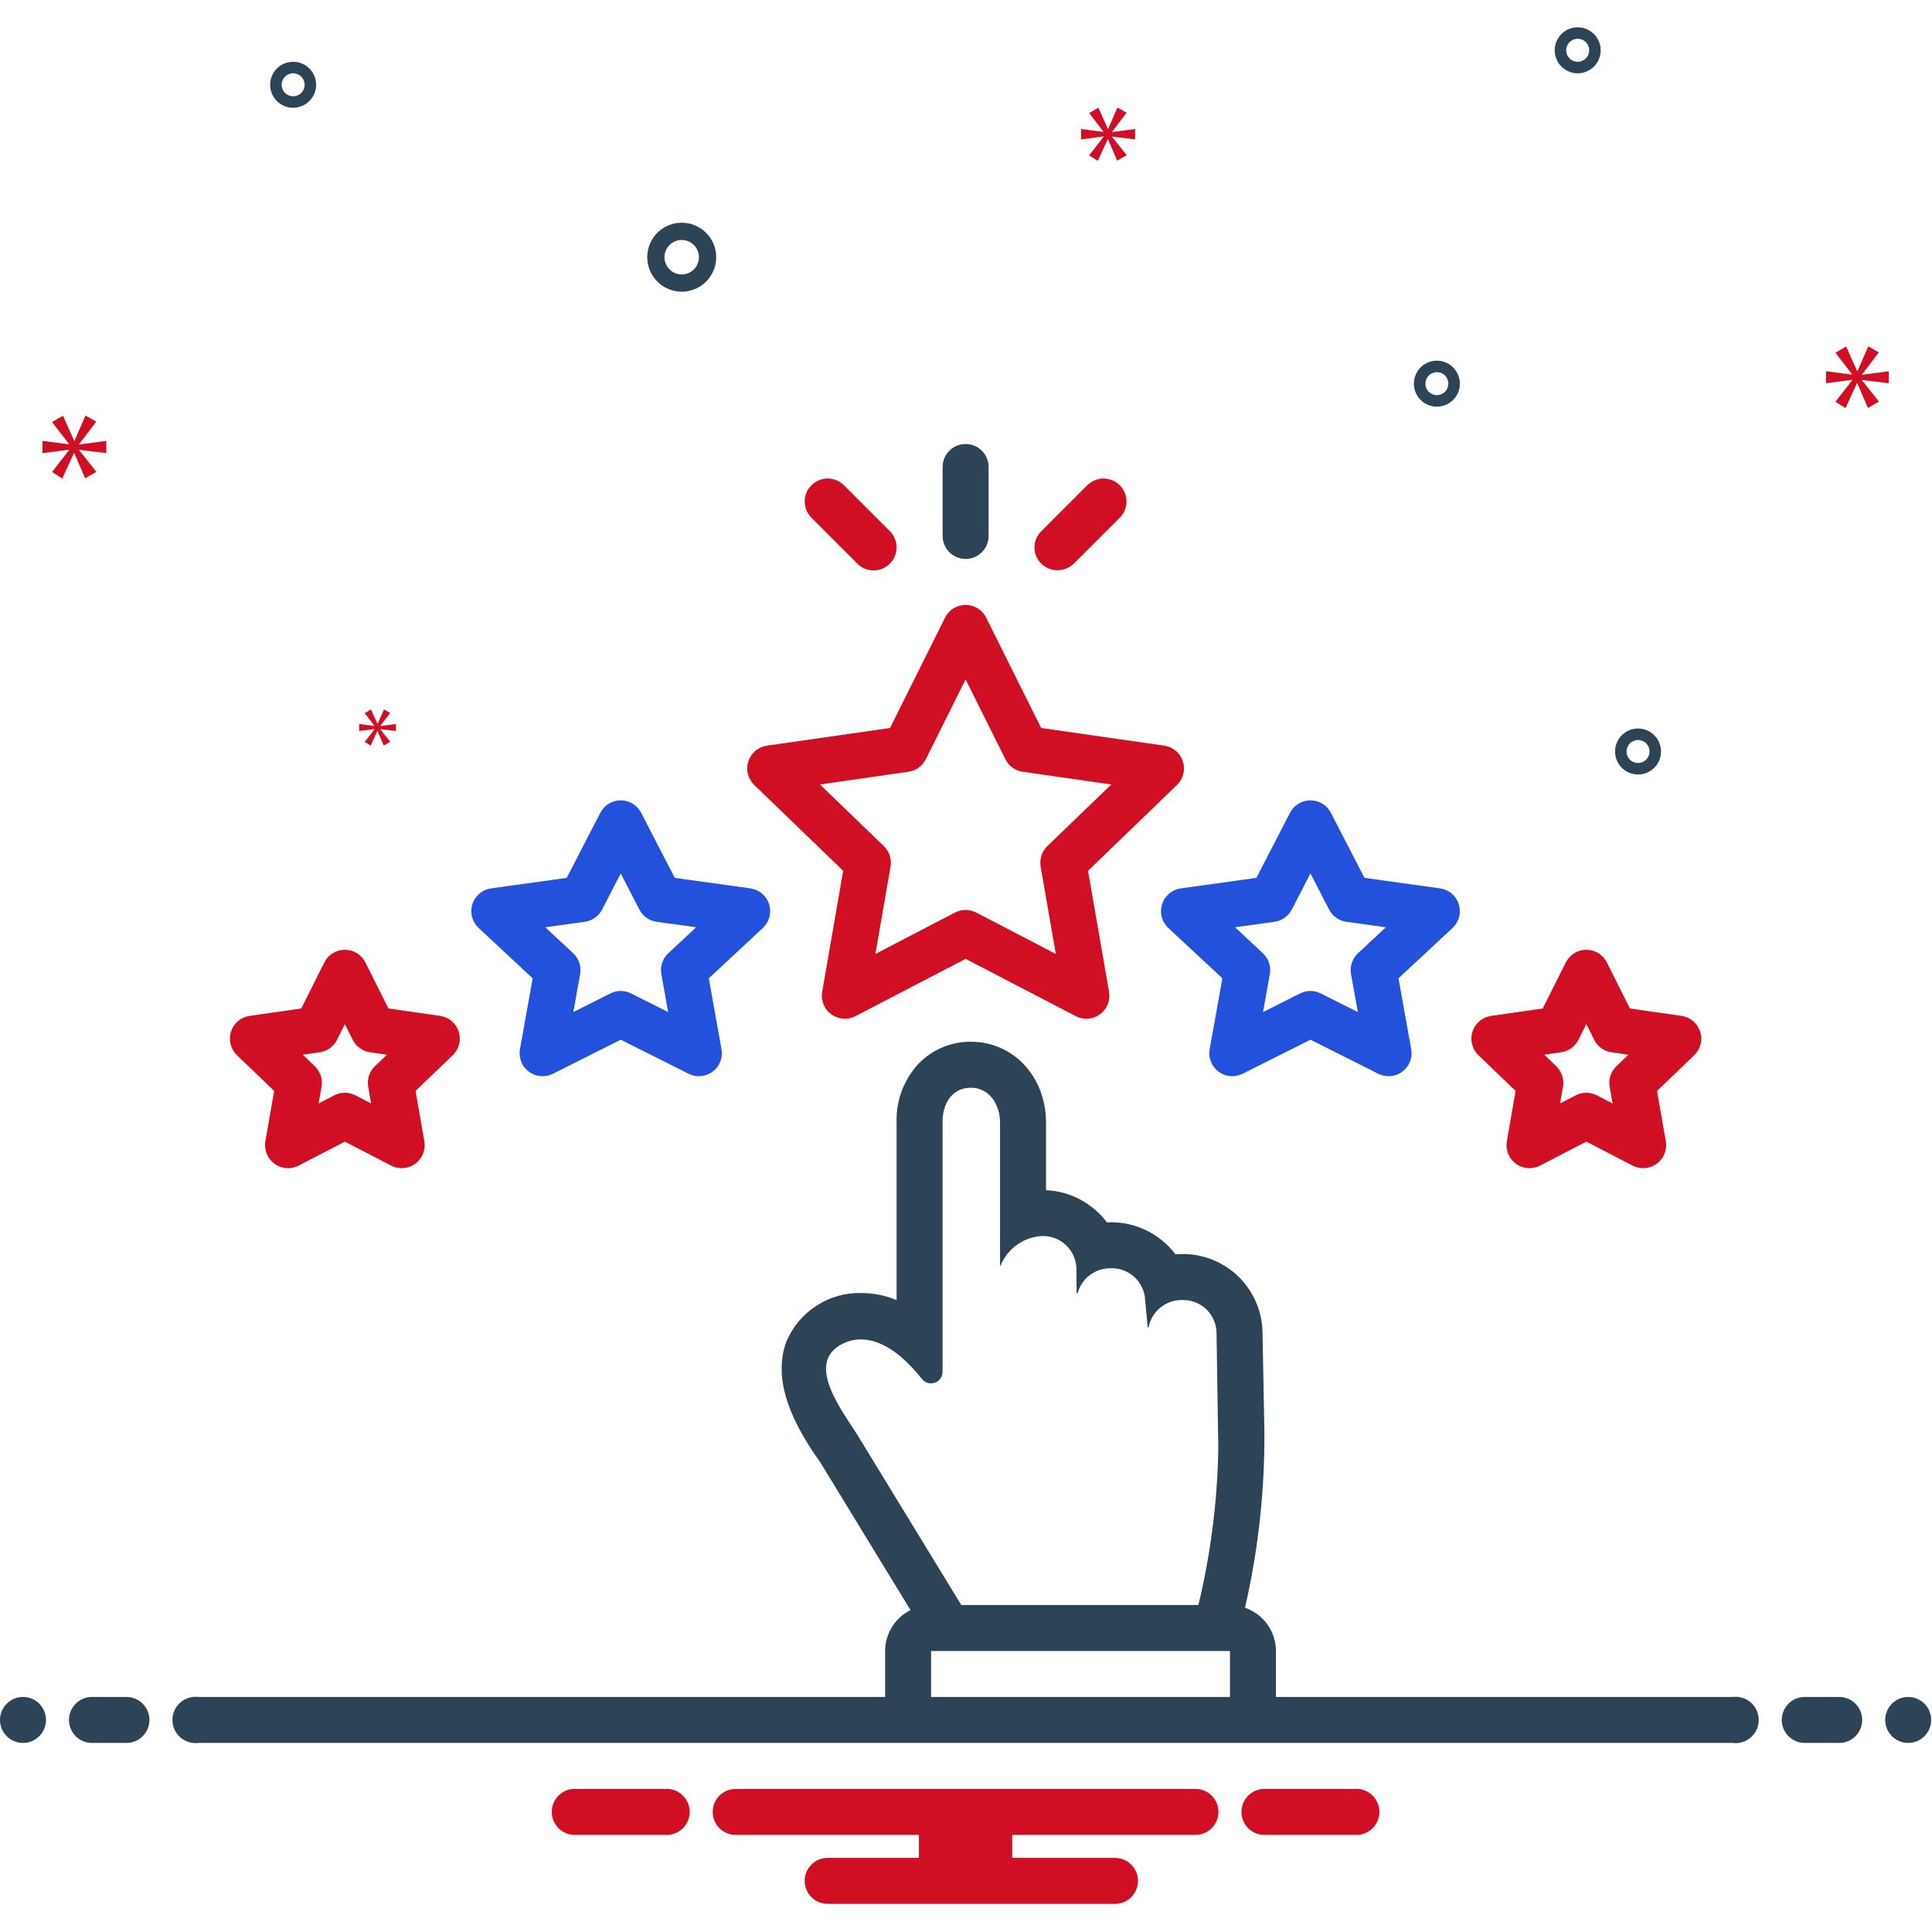 <svg width="111" height="111" viewBox="0 0 111 111" fill="none" xmlns="http://www.w3.org/2000/svg">
<g clip-path="url(#clip0_1457_4030)">
<path d="M55.478 32.114C55.828 32.114 56.164 31.974 56.412 31.727C56.659 31.479 56.798 31.143 56.798 30.793V26.83C56.798 26.48 56.659 26.144 56.412 25.896C56.164 25.648 55.828 25.509 55.478 25.509C55.127 25.509 54.791 25.648 54.544 25.896C54.296 26.144 54.157 26.48 54.157 26.83V30.793C54.157 31.143 54.296 31.479 54.544 31.727C54.791 31.974 55.127 32.114 55.478 32.114Z" fill="#2D4356"/>
<path d="M49.26 32.387C49.508 32.634 49.844 32.773 50.193 32.772C50.543 32.772 50.879 32.633 51.126 32.385C51.373 32.138 51.513 31.803 51.513 31.453C51.513 31.103 51.375 30.767 51.128 30.519L48.486 27.878C48.238 27.631 47.903 27.492 47.553 27.493C47.203 27.493 46.867 27.632 46.62 27.88C46.373 28.127 46.234 28.462 46.233 28.812C46.233 29.162 46.371 29.498 46.618 29.745L49.26 32.387ZM60.761 32.758C61.109 32.762 61.444 32.629 61.695 32.387L64.336 29.745C64.583 29.498 64.721 29.162 64.721 28.812C64.72 28.463 64.581 28.128 64.334 27.88C64.087 27.633 63.752 27.494 63.402 27.493C63.052 27.493 62.717 27.631 62.469 27.878L59.827 30.519C59.64 30.702 59.512 30.936 59.46 31.192C59.407 31.448 59.433 31.714 59.534 31.956C59.635 32.197 59.805 32.402 60.024 32.545C60.243 32.688 60.499 32.762 60.761 32.758V32.758ZM48.443 50.028L47.237 56.984C47.195 57.227 47.222 57.476 47.314 57.705C47.406 57.933 47.56 58.131 47.759 58.276C47.958 58.422 48.193 58.508 48.438 58.527C48.684 58.546 48.93 58.495 49.148 58.382L55.477 55.09L61.807 58.382C62.025 58.495 62.271 58.546 62.517 58.527C62.762 58.508 62.997 58.422 63.196 58.276C63.395 58.131 63.549 57.933 63.641 57.705C63.733 57.476 63.76 57.227 63.718 56.984L62.512 50.028L67.622 45.099C67.8 44.928 67.926 44.709 67.986 44.47C68.046 44.23 68.038 43.978 67.962 43.743C67.886 43.507 67.745 43.298 67.556 43.139C67.367 42.979 67.137 42.876 66.892 42.841L59.82 41.825L56.66 35.487C56.55 35.267 56.381 35.082 56.173 34.953C55.964 34.824 55.723 34.755 55.477 34.755C55.232 34.755 54.991 34.824 54.782 34.953C54.574 35.082 54.405 35.267 54.295 35.487L51.135 41.825L44.062 42.841C43.817 42.876 43.587 42.98 43.398 43.139C43.209 43.298 43.069 43.508 42.993 43.743C42.917 43.978 42.909 44.23 42.969 44.47C43.029 44.709 43.155 44.928 43.333 45.099L48.443 50.028ZM52.196 44.341C52.407 44.31 52.608 44.229 52.781 44.104C52.954 43.979 53.094 43.814 53.19 43.623L55.477 39.036L57.764 43.623C57.86 43.814 58 43.979 58.173 44.104C58.346 44.229 58.547 44.31 58.759 44.341L63.845 45.072L60.174 48.613C60.019 48.763 59.902 48.948 59.835 49.153C59.768 49.358 59.753 49.577 59.789 49.789L60.66 54.807L56.087 52.428C55.899 52.331 55.69 52.279 55.477 52.279C55.265 52.279 55.056 52.331 54.868 52.428L50.295 54.807L51.165 49.789C51.202 49.577 51.186 49.358 51.119 49.153C51.052 48.948 50.936 48.763 50.781 48.613L47.11 45.072L52.196 44.341Z" fill="#D00F24"/>
<path d="M43.11 51.04L38.768 50.437L36.837 46.697C36.726 46.482 36.558 46.301 36.35 46.175C36.144 46.049 35.906 45.982 35.663 45.982C35.421 45.982 35.183 46.049 34.976 46.175C34.769 46.301 34.601 46.482 34.49 46.697L32.559 50.437L28.217 51.04C27.97 51.075 27.737 51.178 27.547 51.339C27.356 51.501 27.215 51.712 27.139 51.95C27.064 52.189 27.058 52.443 27.121 52.685C27.185 52.926 27.316 53.145 27.498 53.315L30.604 56.208L29.873 60.278C29.83 60.52 29.855 60.769 29.945 60.997C30.035 61.225 30.187 61.423 30.383 61.57C30.58 61.717 30.813 61.806 31.058 61.828C31.302 61.849 31.547 61.802 31.767 61.692L35.663 59.734L39.56 61.692C39.779 61.802 40.025 61.849 40.269 61.828C40.514 61.806 40.747 61.717 40.944 61.57C41.14 61.423 41.292 61.225 41.382 60.997C41.472 60.769 41.497 60.52 41.453 60.278L40.723 56.208L43.828 53.315C44.011 53.145 44.142 52.926 44.205 52.685C44.269 52.443 44.263 52.189 44.188 51.95C44.112 51.712 43.971 51.501 43.78 51.339C43.59 51.178 43.357 51.075 43.11 51.04L43.11 51.04ZM38.395 54.767C38.234 54.917 38.112 55.106 38.043 55.316C37.973 55.525 37.957 55.749 37.996 55.966L38.387 58.146L36.257 57.076C36.072 56.983 35.869 56.935 35.663 56.935C35.458 56.935 35.254 56.983 35.07 57.076L32.94 58.146L33.331 55.966C33.37 55.749 33.354 55.525 33.284 55.316C33.214 55.106 33.093 54.917 32.931 54.767L31.331 53.275L33.6 52.96C33.809 52.931 34.009 52.852 34.181 52.73C34.354 52.608 34.495 52.446 34.592 52.258L35.663 50.182L36.735 52.258C36.832 52.446 36.973 52.608 37.145 52.73C37.318 52.852 37.517 52.931 37.727 52.96L39.996 53.275L38.395 54.767Z" fill="#2451DB"/>
<path d="M25.285 58.366L22.318 57.941L20.995 55.298C20.885 55.079 20.716 54.894 20.508 54.765C20.299 54.637 20.059 54.568 19.814 54.568C19.569 54.568 19.328 54.637 19.119 54.765C18.911 54.894 18.742 55.079 18.632 55.298L17.309 57.941L14.343 58.366C14.098 58.401 13.868 58.504 13.678 58.664C13.489 58.823 13.349 59.033 13.273 59.268C13.197 59.504 13.189 59.756 13.249 59.996C13.31 60.236 13.437 60.454 13.615 60.626L15.75 62.677L15.247 65.569C15.205 65.812 15.231 66.061 15.323 66.289C15.415 66.518 15.569 66.716 15.768 66.861C15.966 67.007 16.201 67.094 16.447 67.113C16.692 67.132 16.938 67.082 17.156 66.968L19.814 65.591L22.471 66.968C22.69 67.082 22.935 67.132 23.181 67.113C23.426 67.094 23.661 67.007 23.86 66.861C24.058 66.716 24.212 66.518 24.304 66.289C24.396 66.061 24.422 65.812 24.38 65.569L23.877 62.677L26.012 60.626C26.191 60.454 26.317 60.236 26.378 59.996C26.439 59.756 26.43 59.504 26.355 59.268C26.279 59.033 26.138 58.823 25.949 58.664C25.76 58.504 25.529 58.401 25.285 58.366ZM21.54 61.259C21.384 61.409 21.267 61.595 21.2 61.8C21.133 62.006 21.117 62.225 21.154 62.438L21.321 63.397L20.422 62.931C20.234 62.833 20.025 62.782 19.814 62.782C19.602 62.782 19.394 62.833 19.206 62.931L18.306 63.397L18.473 62.438C18.51 62.225 18.494 62.006 18.427 61.8C18.36 61.595 18.243 61.409 18.087 61.259L17.398 60.597L18.368 60.457C18.579 60.427 18.78 60.346 18.953 60.222C19.126 60.097 19.267 59.932 19.362 59.742L19.814 58.839L20.265 59.742C20.361 59.932 20.501 60.097 20.674 60.222C20.847 60.346 21.048 60.427 21.259 60.457L22.23 60.597L21.54 61.259Z" fill="#D00F24"/>
<path d="M82.736 51.04L78.394 50.437L76.463 46.697C76.352 46.482 76.183 46.301 75.976 46.175C75.769 46.049 75.532 45.982 75.289 45.982C75.047 45.982 74.809 46.049 74.602 46.175C74.395 46.301 74.227 46.482 74.115 46.697L72.184 50.437L67.843 51.04C67.595 51.075 67.363 51.178 67.172 51.34C66.981 51.501 66.84 51.712 66.765 51.951C66.69 52.189 66.684 52.443 66.747 52.685C66.811 52.926 66.941 53.145 67.124 53.315L70.23 56.208L69.499 60.278C69.456 60.52 69.48 60.769 69.57 60.997C69.66 61.225 69.812 61.423 70.009 61.57C70.205 61.717 70.439 61.806 70.683 61.828C70.927 61.849 71.173 61.802 71.392 61.692L75.289 59.734L79.187 61.692C79.406 61.802 79.651 61.849 79.895 61.828C80.14 61.806 80.373 61.717 80.57 61.57C80.766 61.423 80.918 61.225 81.008 60.997C81.098 60.769 81.123 60.52 81.079 60.278L80.349 56.208L83.454 53.315C83.637 53.145 83.768 52.926 83.831 52.685C83.895 52.443 83.889 52.189 83.813 51.951C83.738 51.712 83.597 51.501 83.406 51.34C83.216 51.178 82.983 51.075 82.736 51.04L82.736 51.04ZM78.021 54.767C77.86 54.917 77.738 55.106 77.668 55.316C77.599 55.525 77.582 55.749 77.621 55.966L78.013 58.146L75.882 57.076C75.698 56.983 75.495 56.935 75.289 56.935C75.083 56.935 74.88 56.983 74.697 57.076L72.566 58.146L72.957 55.966C72.996 55.749 72.98 55.525 72.91 55.316C72.84 55.106 72.719 54.917 72.557 54.767L70.956 53.275L73.226 52.96C73.435 52.931 73.635 52.852 73.807 52.73C73.98 52.607 74.121 52.446 74.218 52.258L75.289 50.182L76.361 52.258C76.458 52.446 76.598 52.607 76.771 52.73C76.944 52.852 77.143 52.931 77.353 52.96L79.622 53.275L78.021 54.767Z" fill="#2451DB"/>
<path d="M97.68 59.268C97.604 59.033 97.464 58.823 97.275 58.664C97.085 58.504 96.855 58.401 96.61 58.366L93.644 57.941L92.321 55.298C92.211 55.079 92.042 54.894 91.834 54.765C91.625 54.637 91.385 54.568 91.14 54.568C90.895 54.568 90.654 54.637 90.446 54.765C90.237 54.894 90.069 55.079 89.959 55.298L88.635 57.941L85.669 58.366C85.424 58.401 85.194 58.504 85.005 58.664C84.816 58.823 84.675 59.033 84.599 59.268C84.523 59.504 84.515 59.756 84.576 59.996C84.636 60.236 84.763 60.454 84.941 60.626L87.077 62.677L86.573 65.569C86.531 65.812 86.557 66.061 86.649 66.289C86.741 66.518 86.895 66.716 87.093 66.861C87.292 67.007 87.527 67.094 87.772 67.113C88.018 67.132 88.263 67.082 88.482 66.968L91.14 65.591L93.798 66.968C94.016 67.082 94.262 67.132 94.507 67.113C94.753 67.094 94.988 67.007 95.186 66.861C95.385 66.716 95.539 66.518 95.631 66.289C95.723 66.061 95.749 65.812 95.707 65.569L95.203 62.677L97.338 60.626C97.517 60.454 97.644 60.236 97.704 59.996C97.764 59.756 97.756 59.504 97.68 59.268ZM92.866 61.259C92.71 61.409 92.594 61.595 92.526 61.8C92.459 62.006 92.443 62.225 92.48 62.438L92.647 63.397L91.747 62.931C91.56 62.833 91.351 62.782 91.14 62.782C90.928 62.782 90.72 62.833 90.532 62.931L89.632 63.397L89.8 62.438C89.837 62.225 89.821 62.006 89.753 61.8C89.686 61.595 89.569 61.409 89.413 61.259L88.724 60.597L89.695 60.457C89.906 60.427 90.106 60.346 90.279 60.222C90.453 60.097 90.593 59.932 90.688 59.742L91.14 58.84L91.591 59.742C91.687 59.932 91.827 60.097 92 60.222C92.173 60.346 92.374 60.427 92.585 60.457L93.556 60.597L92.866 61.259Z" fill="#D00F24"/>
<path d="M1.321 100.138C2.05 100.138 2.642 99.546 2.642 98.817C2.642 98.088 2.05 97.496 1.321 97.496C0.591 97.496 0 98.088 0 98.817C0 99.546 0.591 100.138 1.321 100.138Z" fill="#2D4356"/>
<path d="M7.265 97.496H5.284C4.933 97.496 4.597 97.635 4.35 97.883C4.102 98.131 3.963 98.467 3.963 98.817C3.963 99.167 4.102 99.503 4.35 99.751C4.597 99.999 4.933 100.138 5.284 100.138H7.265C7.615 100.138 7.951 99.999 8.199 99.751C8.446 99.503 8.586 99.167 8.586 98.817C8.586 98.467 8.446 98.131 8.199 97.883C7.951 97.635 7.615 97.496 7.265 97.496ZM105.669 97.496H103.688C103.337 97.496 103.001 97.635 102.754 97.883C102.506 98.131 102.367 98.467 102.367 98.817C102.367 99.167 102.506 99.503 102.754 99.751C103.001 99.999 103.337 100.138 103.688 100.138H105.669C106.019 100.138 106.355 99.999 106.603 99.751C106.85 99.503 106.99 99.167 106.99 98.817C106.99 98.467 106.85 98.131 106.603 97.883C106.355 97.635 106.019 97.496 105.669 97.496Z" fill="#2D4356"/>
<path d="M109.632 100.138C110.361 100.138 110.953 99.546 110.953 98.817C110.953 98.088 110.361 97.496 109.632 97.496C108.902 97.496 108.311 98.088 108.311 98.817C108.311 99.546 108.902 100.138 109.632 100.138Z" fill="#2D4356"/>
<path d="M78.032 102.779H72.546C72.214 102.806 71.904 102.957 71.678 103.201C71.452 103.446 71.326 103.767 71.326 104.1C71.326 104.433 71.452 104.754 71.678 104.999C71.904 105.244 72.214 105.394 72.546 105.421H78.032C78.364 105.394 78.674 105.244 78.9 104.999C79.126 104.754 79.252 104.433 79.252 104.1C79.252 103.767 79.126 103.446 78.9 103.201C78.674 102.957 78.364 102.806 78.032 102.779ZM38.407 102.779H32.92C32.588 102.806 32.278 102.957 32.052 103.201C31.826 103.446 31.701 103.767 31.701 104.1C31.701 104.433 31.826 104.754 32.052 104.999C32.278 105.244 32.588 105.394 32.92 105.421H38.407C38.739 105.394 39.048 105.244 39.275 104.999C39.5 104.754 39.626 104.433 39.626 104.1C39.626 103.767 39.5 103.446 39.275 103.201C39.048 102.957 38.739 102.806 38.407 102.779ZM68.685 102.779H42.268C41.917 102.779 41.581 102.918 41.334 103.166C41.086 103.414 40.947 103.75 40.947 104.1C40.947 104.45 41.086 104.786 41.334 105.034C41.581 105.282 41.917 105.421 42.268 105.421H52.795V106.742H47.551C47.201 106.742 46.865 106.881 46.617 107.129C46.369 107.376 46.23 107.712 46.23 108.063C46.23 108.413 46.369 108.749 46.617 108.997C46.865 109.244 47.201 109.384 47.551 109.384H64.062C64.412 109.384 64.748 109.244 64.996 108.997C65.243 108.749 65.383 108.413 65.383 108.063C65.383 107.712 65.243 107.376 64.996 107.129C64.748 106.881 64.412 106.742 64.062 106.742H58.157V105.421H68.685C69.035 105.421 69.371 105.282 69.619 105.034C69.866 104.786 70.006 104.45 70.006 104.1C70.006 103.75 69.866 103.414 69.619 103.166C69.371 102.918 69.035 102.779 68.685 102.779Z" fill="#D00F24"/>
<path d="M99.541 97.496H73.308V94.855C73.306 94.307 73.134 93.773 72.815 93.328C72.497 92.883 72.047 92.548 71.529 92.37C72.291 89.056 72.665 85.666 72.644 82.266C72.642 82.151 72.535 76.481 72.535 76.481C72.498 75.287 71.995 74.156 71.135 73.327C70.274 72.499 69.124 72.04 67.93 72.048L67.87 72.049C67.758 72.05 67.646 72.056 67.536 72.065C67.102 71.492 66.542 71.028 65.899 70.708C65.255 70.388 64.547 70.222 63.829 70.222C63.751 70.232 63.672 70.234 63.594 70.228C63.184 69.681 62.658 69.232 62.053 68.912C61.449 68.592 60.781 68.41 60.098 68.378V64.475L60.098 64.441C60.064 61.825 58.207 59.852 55.778 59.852L55.726 59.852C55.179 59.854 54.638 59.965 54.134 60.179C53.63 60.392 53.173 60.703 52.791 61.095C52.365 61.549 52.033 62.083 51.813 62.666C51.594 63.249 51.492 63.87 51.513 64.492V74.698C50.877 74.43 50.195 74.29 49.505 74.288C48.581 74.263 47.671 74.52 46.896 75.025C46.122 75.529 45.519 76.257 45.167 77.112C44.494 78.983 45.13 81.234 47.111 83.99L52.312 92.505C51.875 92.723 51.507 93.058 51.25 93.473C50.992 93.888 50.855 94.366 50.853 94.855V97.496H11.412C11.224 97.472 11.033 97.487 10.851 97.543C10.67 97.598 10.503 97.691 10.36 97.816C10.218 97.941 10.104 98.095 10.026 98.268C9.947 98.44 9.907 98.628 9.907 98.817C9.907 99.007 9.947 99.194 10.026 99.367C10.104 99.539 10.218 99.693 10.36 99.818C10.503 99.943 10.67 100.036 10.851 100.092C11.033 100.147 11.224 100.162 11.412 100.138H99.541C99.729 100.162 99.92 100.147 100.101 100.092C100.283 100.036 100.45 99.943 100.592 99.818C100.735 99.693 100.849 99.539 100.927 99.367C101.005 99.194 101.046 99.007 101.046 98.817C101.046 98.628 101.005 98.44 100.927 98.268C100.849 98.095 100.735 97.941 100.592 97.816C100.45 97.691 100.283 97.598 100.101 97.543C99.92 97.487 99.729 97.472 99.541 97.496ZM49.312 82.526C48.485 81.172 46.121 78.267 48.477 77.171C49.704 76.6 50.975 77.236 51.92 78.095C52.301 78.446 52.652 78.826 52.971 79.233C53.057 79.339 53.173 79.415 53.304 79.453C53.435 79.49 53.574 79.487 53.703 79.443C53.831 79.399 53.944 79.317 54.025 79.208C54.105 79.098 54.151 78.966 54.154 78.831V64.475C54.139 63.449 54.671 62.508 55.756 62.494L55.778 62.493C56.849 62.493 57.443 63.457 57.456 64.475V72.581C57.456 72.581 57.465 72.748 57.484 72.748C57.489 72.748 57.493 72.74 57.499 72.719C57.51 72.677 57.523 72.634 57.538 72.592C57.745 72.144 58.069 71.761 58.477 71.483C58.885 71.205 59.361 71.043 59.853 71.015L59.879 71.015C60.381 71.001 60.868 71.186 61.235 71.529C61.603 71.871 61.821 72.344 61.842 72.846L61.857 74.261C61.857 74.261 61.868 74.322 61.887 74.322C61.898 74.322 61.911 74.303 61.927 74.247C62.048 73.845 62.296 73.494 62.633 73.245C62.971 72.996 63.38 72.862 63.799 72.864L63.828 72.864C64.33 72.852 64.817 73.037 65.184 73.379C65.551 73.722 65.77 74.195 65.792 74.696L65.936 76.229C65.936 76.229 65.954 76.282 65.971 76.282C65.98 76.282 65.988 76.27 65.994 76.236C66.084 75.797 66.324 75.403 66.672 75.121C67.02 74.839 67.455 74.687 67.903 74.69L67.93 74.69C68.432 74.677 68.918 74.862 69.286 75.204C69.653 75.546 69.871 76.019 69.894 76.52L69.994 83.211L70.002 82.306C70.019 85.643 69.633 88.969 68.852 92.213H55.229L49.312 82.526ZM53.495 94.855H70.666V97.496H53.495V94.855ZM39.167 16.759C39.559 16.759 39.942 16.642 40.268 16.425C40.593 16.207 40.847 15.898 40.997 15.536C41.147 15.174 41.187 14.775 41.11 14.391C41.034 14.007 40.845 13.653 40.568 13.377C40.291 13.099 39.938 12.911 39.553 12.834C39.169 12.758 38.771 12.797 38.409 12.947C38.047 13.097 37.737 13.351 37.52 13.677C37.302 14.002 37.186 14.386 37.186 14.777C37.186 15.303 37.395 15.806 37.767 16.178C38.138 16.549 38.642 16.758 39.167 16.759ZM39.167 13.787C39.363 13.787 39.554 13.845 39.717 13.954C39.88 14.063 40.007 14.217 40.082 14.398C40.157 14.579 40.177 14.778 40.139 14.971C40.1 15.163 40.006 15.339 39.867 15.478C39.729 15.617 39.552 15.711 39.36 15.749C39.168 15.787 38.969 15.768 38.788 15.693C38.607 15.618 38.452 15.491 38.343 15.328C38.234 15.165 38.176 14.973 38.176 14.777C38.176 14.515 38.281 14.263 38.467 14.077C38.652 13.892 38.904 13.787 39.167 13.787ZM82.554 20.721C82.293 20.721 82.037 20.799 81.82 20.944C81.603 21.089 81.434 21.295 81.334 21.537C81.234 21.778 81.207 22.044 81.258 22.3C81.309 22.556 81.435 22.791 81.62 22.976C81.805 23.161 82.04 23.287 82.296 23.338C82.552 23.389 82.818 23.362 83.059 23.262C83.301 23.163 83.507 22.993 83.652 22.776C83.797 22.559 83.875 22.303 83.875 22.042C83.874 21.692 83.735 21.356 83.487 21.109C83.24 20.861 82.904 20.722 82.554 20.721ZM82.554 22.703C82.423 22.703 82.296 22.664 82.187 22.591C82.079 22.519 81.994 22.416 81.944 22.295C81.894 22.174 81.881 22.041 81.906 21.913C81.932 21.785 81.995 21.668 82.087 21.575C82.179 21.483 82.297 21.42 82.425 21.394C82.553 21.369 82.686 21.382 82.807 21.432C82.927 21.482 83.031 21.567 83.103 21.675C83.176 21.784 83.214 21.912 83.214 22.042C83.214 22.217 83.145 22.385 83.021 22.509C82.897 22.633 82.729 22.702 82.554 22.703ZM94.112 41.855C93.85 41.855 93.595 41.932 93.378 42.078C93.16 42.223 92.991 42.429 92.891 42.67C92.791 42.912 92.765 43.177 92.816 43.434C92.867 43.69 92.993 43.925 93.177 44.11C93.362 44.295 93.598 44.42 93.854 44.471C94.11 44.522 94.376 44.496 94.617 44.396C94.858 44.296 95.065 44.127 95.21 43.91C95.355 43.693 95.432 43.437 95.432 43.176C95.432 42.826 95.293 42.49 95.045 42.242C94.797 41.995 94.462 41.855 94.112 41.855ZM94.112 43.836C93.981 43.836 93.853 43.798 93.745 43.725C93.636 43.653 93.551 43.549 93.501 43.429C93.451 43.308 93.438 43.175 93.464 43.047C93.489 42.919 93.552 42.801 93.644 42.709C93.737 42.617 93.855 42.554 93.983 42.528C94.111 42.503 94.244 42.516 94.364 42.566C94.485 42.616 94.588 42.7 94.661 42.809C94.733 42.918 94.772 43.045 94.772 43.176C94.772 43.351 94.702 43.519 94.578 43.643C94.454 43.767 94.287 43.836 94.112 43.836ZM90.644 1.569C90.383 1.569 90.128 1.646 89.91 1.791C89.693 1.937 89.524 2.143 89.424 2.384C89.324 2.626 89.298 2.891 89.349 3.147C89.4 3.404 89.525 3.639 89.71 3.824C89.895 4.008 90.13 4.134 90.387 4.185C90.643 4.236 90.908 4.21 91.15 4.11C91.391 4.01 91.597 3.841 91.743 3.624C91.888 3.406 91.965 3.151 91.965 2.89C91.965 2.54 91.825 2.204 91.578 1.956C91.33 1.709 90.994 1.569 90.644 1.569ZM90.644 3.55C90.514 3.55 90.386 3.511 90.277 3.439C90.169 3.366 90.084 3.263 90.034 3.142C89.984 3.022 89.971 2.889 89.996 2.761C90.022 2.633 90.085 2.515 90.177 2.423C90.27 2.33 90.387 2.267 90.515 2.242C90.644 2.216 90.776 2.23 90.897 2.28C91.018 2.33 91.121 2.414 91.193 2.523C91.266 2.631 91.305 2.759 91.305 2.89C91.305 3.065 91.235 3.233 91.111 3.357C90.987 3.48 90.819 3.55 90.644 3.55ZM18.162 4.871C18.162 4.61 18.085 4.354 17.939 4.137C17.794 3.92 17.588 3.751 17.347 3.651C17.105 3.551 16.84 3.525 16.584 3.576C16.327 3.626 16.092 3.752 15.907 3.937C15.723 4.122 15.597 4.357 15.546 4.613C15.495 4.87 15.521 5.135 15.621 5.376C15.721 5.618 15.89 5.824 16.107 5.969C16.325 6.114 16.58 6.192 16.841 6.192C17.191 6.191 17.527 6.052 17.775 5.805C18.022 5.557 18.162 5.221 18.162 4.871ZM16.181 4.871C16.181 4.74 16.22 4.613 16.292 4.504C16.365 4.395 16.468 4.311 16.588 4.261C16.709 4.211 16.842 4.198 16.97 4.223C17.098 4.249 17.216 4.312 17.308 4.404C17.401 4.496 17.463 4.614 17.489 4.742C17.515 4.87 17.501 5.003 17.451 5.124C17.401 5.244 17.317 5.348 17.208 5.42C17.1 5.493 16.972 5.531 16.841 5.531C16.666 5.531 16.498 5.462 16.374 5.338C16.251 5.214 16.181 5.046 16.181 4.871Z" fill="#2D4356"/>
<path d="M4.549 25.517L5.531 24.225L4.911 23.874L4.28 25.32H4.26L3.619 23.884L2.989 24.246L3.96 25.507V25.527L2.44 25.331V26.034L3.97 25.837V25.858L2.989 27.118L3.577 27.491L4.249 26.034H4.27L4.89 27.48L5.541 27.108L4.549 25.868V25.847L6.109 26.034V25.331L4.549 25.537V25.517Z" fill="#D00F24"/>
<path d="M21.518 41.899L20.953 42.625L21.293 42.839L21.68 42H21.691L22.048 42.833L22.423 42.619L21.852 41.905V41.893L22.75 42V41.596L21.852 41.715V41.703L22.417 40.959L22.061 40.757L21.697 41.59H21.686L21.316 40.762L20.953 40.971L21.512 41.697V41.709L20.637 41.596V42L21.518 41.888V41.899Z" fill="#D00F24"/>
<path d="M108.513 22.017V21.329L106.983 21.531V21.511L107.945 20.244L107.337 19.899L106.719 21.318H106.699L106.07 19.909L105.452 20.265L106.405 21.501V21.521L104.914 21.329V22.017L106.415 21.825V21.846L105.452 23.082L106.03 23.447L106.689 22.017H106.708L107.317 23.437L107.955 23.072L106.983 21.856V21.835L108.513 22.017Z" fill="#D00F24"/>
<path d="M63.895 7.569L64.726 6.476L64.201 6.179L63.668 7.403H63.65L63.109 6.188L62.575 6.494L63.397 7.561V7.578L62.112 7.412V8.007L63.405 7.84V7.858L62.575 8.925L63.073 9.24L63.642 8.007H63.659L64.184 9.23L64.735 8.916L63.895 7.867V7.849L65.215 8.007V7.412L63.895 7.587V7.569Z" fill="#D00F24"/>
</g>
<defs>
<clipPath id="clip0_1457_4030">
<rect width="110.952" height="110.952" fill="white"/>
</clipPath>
</defs>
</svg>

